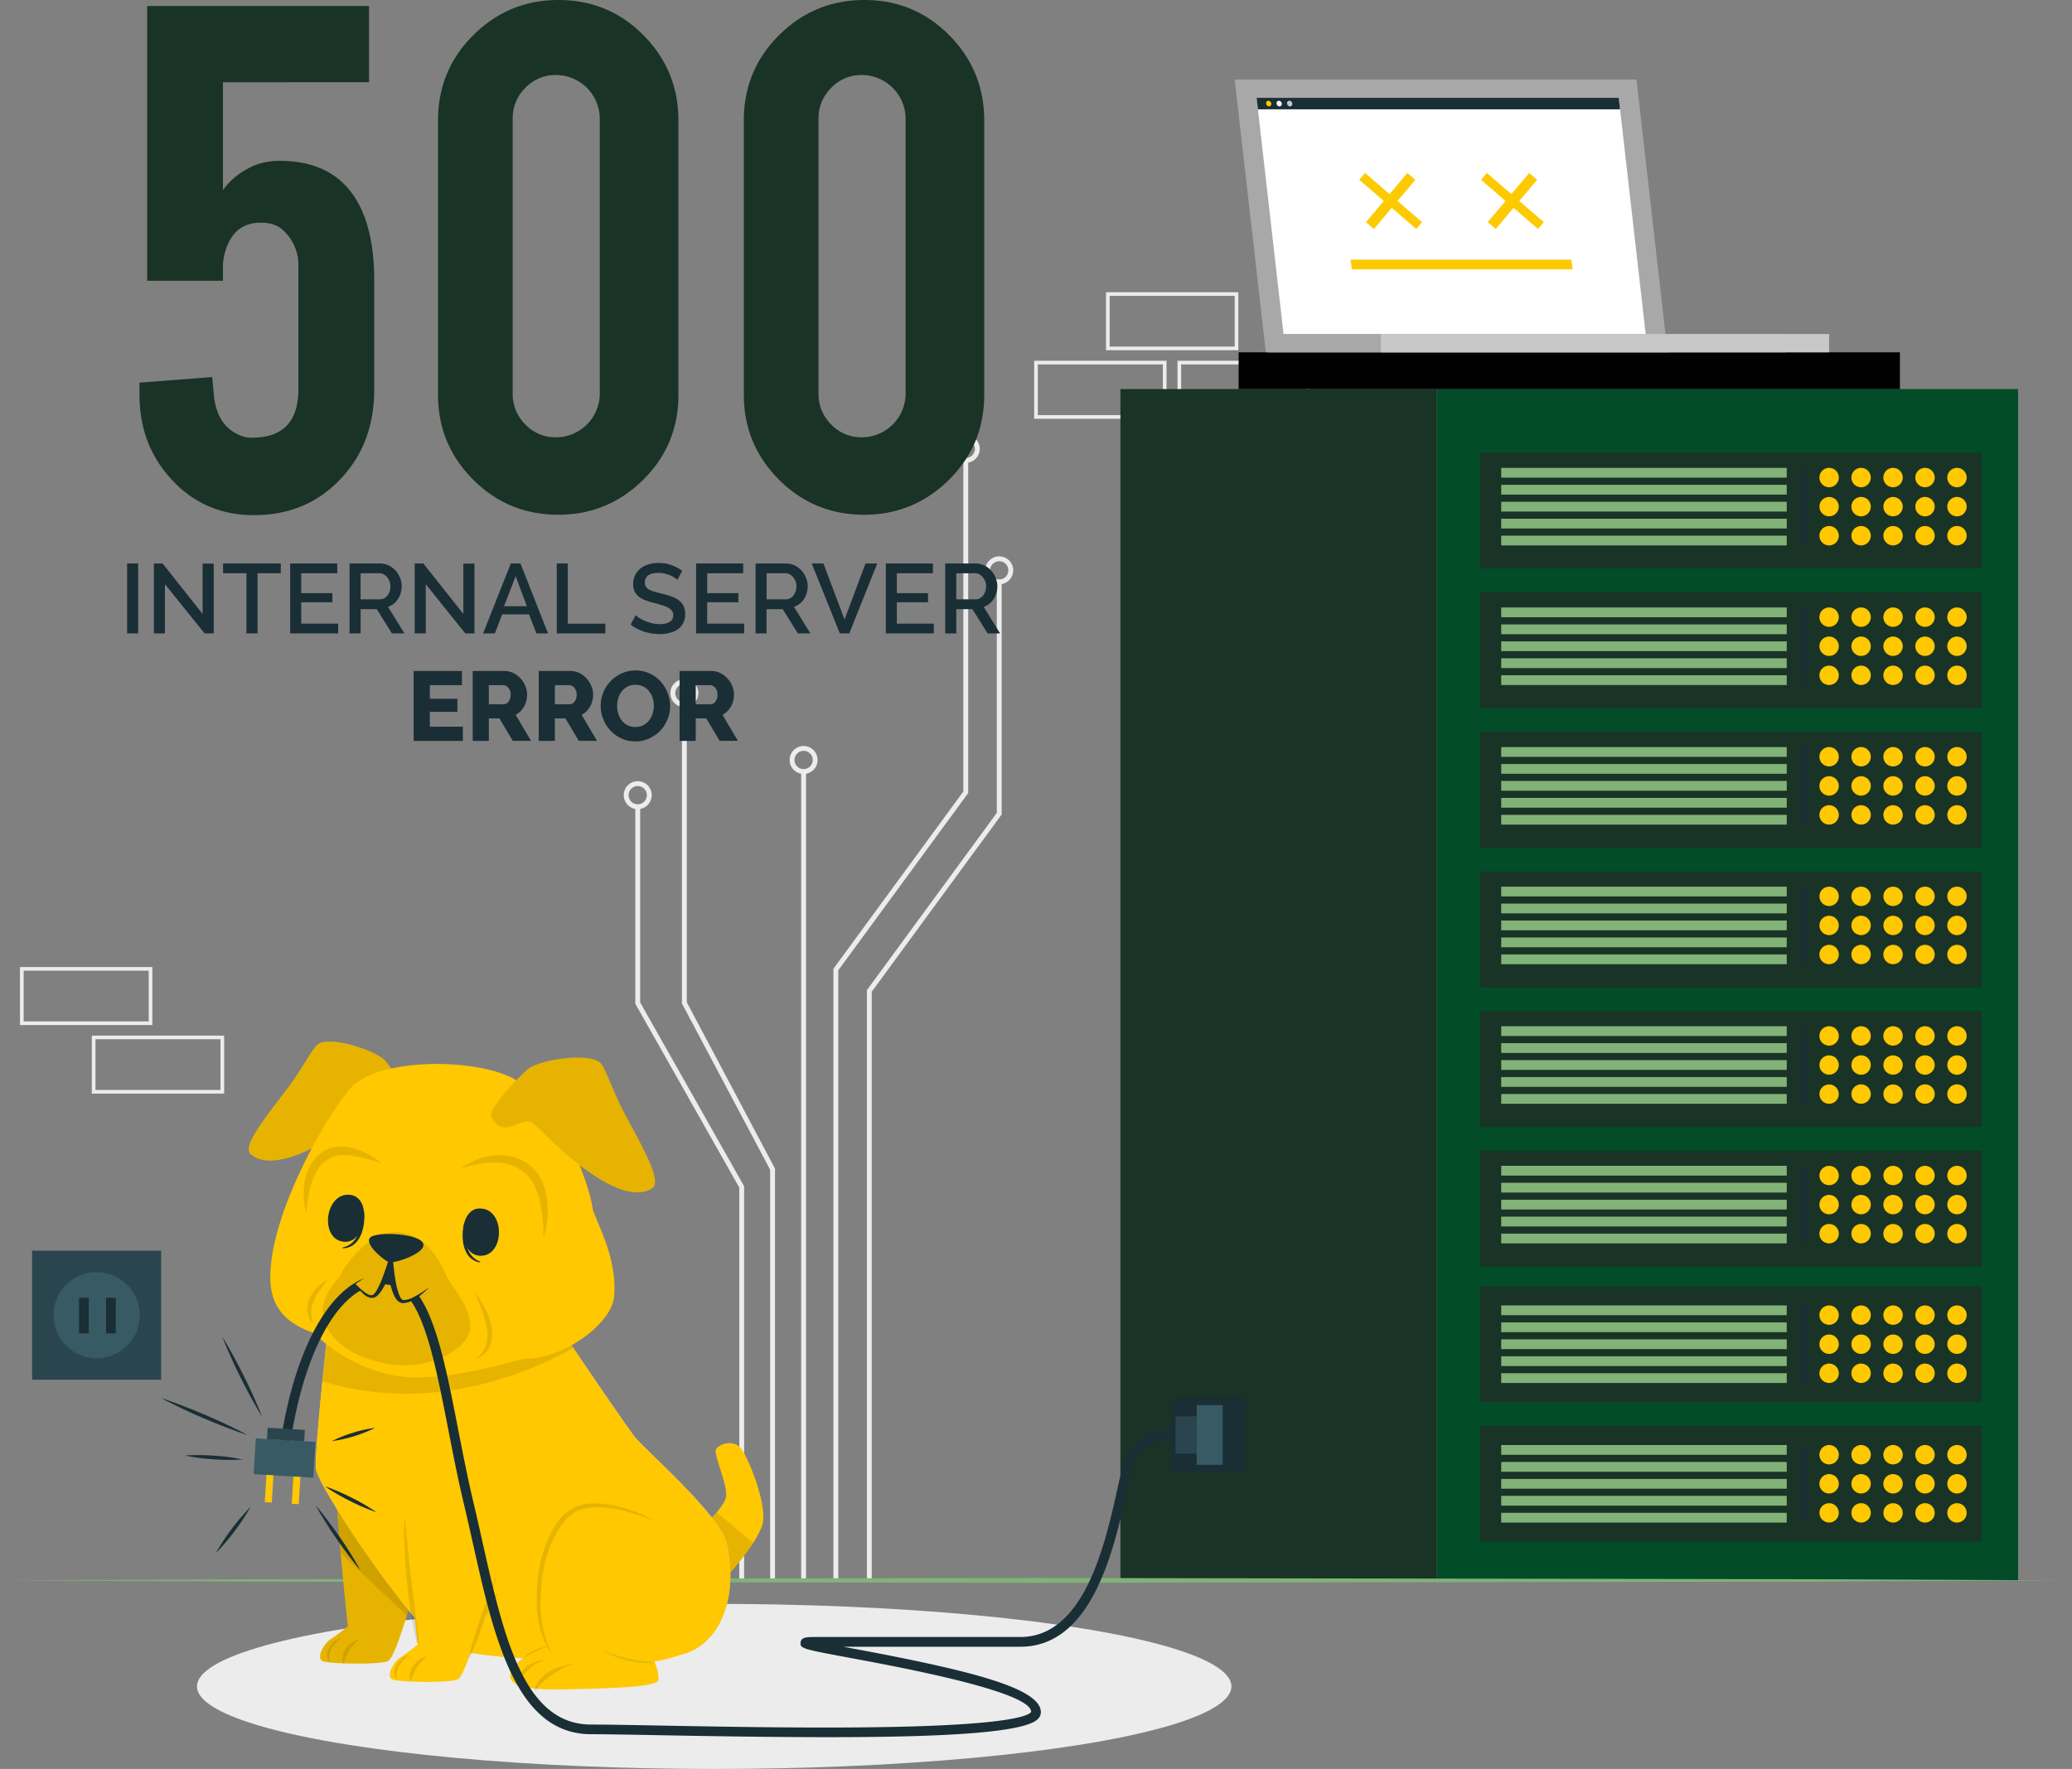 <svg xmlns="http://www.w3.org/2000/svg" viewBox="0 0 1196.6 1021.87"><rect x="0" y="0" width="1196.6" height="1021.87" fill="#808080" stroke="none"/><defs><style>.cls-1,.cls-2{fill:none;stroke:#ececec;stroke-miterlimit:10;}.cls-1{stroke-width:2.11px;}.cls-2{stroke-width:2.81px;}.cls-3{fill:#ececec;}.cls-4{fill:#193326;}.cls-13,.cls-5{fill:#024c27;}.cls-6{fill:#81b278;}.cls-7{fill:#ffc800;}.cls-8{fill:#1a2e35;}.cls-9{fill:#2b454e;}.cls-10{fill:#375a64;}.cls-11,.cls-13{opacity:0.1;}.cls-12{fill:#c8c8c8;}.cls-14{fill:#a8a8a8;}.cls-15{fill:#fff;}.cls-16{fill:#fdca00;}</style></defs><g id="Layer_2" data-name="Layer 2"><g id="Layer_3" data-name="Layer 3"><rect class="cls-1" x="598.3" y="209.45" width="74.33" height="31.41" transform="translate(1270.93 450.31) rotate(180)"/><rect class="cls-1" x="639.76" y="169.84" width="74.33" height="31.41" transform="translate(1353.86 371.1) rotate(180)"/><rect class="cls-1" x="681.06" y="209.45" width="74.33" height="31.41" transform="translate(1436.46 450.31) rotate(180)"/><rect class="cls-1" x="54.06" y="599.28" width="74.33" height="31.41" transform="translate(182.46 1229.97) rotate(180)"/><rect class="cls-1" x="12.6" y="559.67" width="74.33" height="31.41" transform="translate(99.53 1150.76) rotate(180)"/><rect class="cls-1" x="1068.21" y="599.28" width="74.33" height="31.41" transform="translate(2210.74 1229.97) rotate(-180)"/><polyline class="cls-2" points="482.71 912.8 482.71 560.07 557.75 457.66 557.75 265.85"/><path class="cls-2" d="M551.08,259.29a6.67,6.67,0,1,0,6.66-6.66A6.66,6.66,0,0,0,551.08,259.29Z"/><polyline class="cls-2" points="502.04 912.8 502.04 572.44 577.07 470.03 577.07 336.01"/><path class="cls-2" d="M570.4,329.46a6.67,6.67,0,1,0,6.67-6.67A6.67,6.67,0,0,0,570.4,329.46Z"/><line class="cls-2" x1="464.09" y1="912.8" x2="464.09" y2="445.69"/><path class="cls-2" d="M457.43,439a6.67,6.67,0,1,0,6.66-6.66A6.67,6.67,0,0,0,457.43,439Z"/><polyline class="cls-2" points="446.17 912.8 446.17 675.4 395.23 579.32 395.23 407.07"/><path class="cls-2" d="M388.56,400.4a6.67,6.67,0,1,0,6.67-6.66A6.67,6.67,0,0,0,388.56,400.4Z"/><polyline class="cls-2" points="428.35 912.8 428.35 685.66 368.3 579.45 368.3 466"/><path class="cls-2" d="M361.63,459.33a6.67,6.67,0,1,0,6.66-6.66A6.66,6.66,0,0,0,361.63,459.33Z"/><ellipse class="cls-3" cx="412.46" cy="974.19" rx="298.7" ry="47.68"/><rect class="cls-4" x="647.07" y="224.75" width="182.51" height="688.19"/><rect class="cls-5" x="829.58" y="224.75" width="335.89" height="688.19"/><rect class="cls-4" x="854.77" y="823.69" width="289.71" height="66.91"/><rect class="cls-6" x="866.96" y="834.74" width="164.91" height="5.65"/><rect class="cls-6" x="866.96" y="844.53" width="164.91" height="5.65"/><rect class="cls-6" x="866.96" y="854.32" width="164.91" height="5.65"/><rect class="cls-6" x="866.96" y="864.11" width="164.91" height="5.65"/><rect class="cls-6" x="866.96" y="873.9" width="164.91" height="5.65"/><path class="cls-7" d="M1061.93,840.34a5.6,5.6,0,1,1-5.6-5.6A5.6,5.6,0,0,1,1061.93,840.34Z"/><path class="cls-7" d="M1080.4,840.34a5.6,5.6,0,1,1-5.6-5.6A5.6,5.6,0,0,1,1080.4,840.34Z"/><path class="cls-7" d="M1098.86,840.34a5.6,5.6,0,1,1-5.6-5.6A5.6,5.6,0,0,1,1098.86,840.34Z"/><path class="cls-7" d="M1117.32,840.34a5.6,5.6,0,1,1-5.6-5.6A5.6,5.6,0,0,1,1117.32,840.34Z"/><path class="cls-7" d="M1135.78,840.34a5.6,5.6,0,1,1-5.6-5.6A5.6,5.6,0,0,1,1135.78,840.34Z"/><path class="cls-7" d="M1061.93,857.14a5.6,5.6,0,1,1-5.6-5.6A5.6,5.6,0,0,1,1061.93,857.14Z"/><path class="cls-7" d="M1080.4,857.14a5.6,5.6,0,1,1-5.6-5.6A5.6,5.6,0,0,1,1080.4,857.14Z"/><path class="cls-7" d="M1098.86,857.14a5.6,5.6,0,1,1-5.6-5.6A5.6,5.6,0,0,1,1098.86,857.14Z"/><path class="cls-7" d="M1117.32,857.14a5.6,5.6,0,1,1-5.6-5.6A5.6,5.6,0,0,1,1117.32,857.14Z"/><path class="cls-7" d="M1135.78,857.14a5.6,5.6,0,1,1-5.6-5.6A5.6,5.6,0,0,1,1135.78,857.14Z"/><circle class="cls-7" cx="1056.33" cy="873.94" r="5.6"/><path class="cls-7" d="M1080.4,873.94a5.6,5.6,0,1,1-5.6-5.6A5.6,5.6,0,0,1,1080.4,873.94Z"/><circle class="cls-7" cx="1093.26" cy="873.94" r="5.6"/><path class="cls-7" d="M1117.32,873.94a5.6,5.6,0,1,1-5.6-5.6A5.6,5.6,0,0,1,1117.32,873.94Z"/><path class="cls-7" d="M1135.78,873.94a5.6,5.6,0,1,1-5.6-5.6A5.59,5.59,0,0,1,1135.78,873.94Z"/><rect class="cls-8" x="1040.11" y="834.74" width="3.23" height="44.8"/><rect class="cls-4" x="854.77" y="743.05" width="289.71" height="66.91"/><rect class="cls-6" x="866.96" y="754.1" width="164.91" height="5.65"/><rect class="cls-6" x="866.96" y="763.89" width="164.91" height="5.65"/><rect class="cls-6" x="866.96" y="773.68" width="164.91" height="5.65"/><rect class="cls-6" x="866.96" y="783.47" width="164.91" height="5.65"/><rect class="cls-6" x="866.96" y="793.26" width="164.91" height="5.65"/><path class="cls-7" d="M1061.93,759.7a5.6,5.6,0,1,1-5.6-5.6A5.6,5.6,0,0,1,1061.93,759.7Z"/><path class="cls-7" d="M1080.4,759.7a5.6,5.6,0,1,1-5.6-5.6A5.6,5.6,0,0,1,1080.4,759.7Z"/><path class="cls-7" d="M1098.86,759.7a5.6,5.6,0,1,1-5.6-5.6A5.6,5.6,0,0,1,1098.86,759.7Z"/><path class="cls-7" d="M1117.32,759.7a5.6,5.6,0,1,1-5.6-5.6A5.6,5.6,0,0,1,1117.32,759.7Z"/><path class="cls-7" d="M1135.78,759.7a5.6,5.6,0,1,1-5.6-5.6A5.6,5.6,0,0,1,1135.78,759.7Z"/><path class="cls-7" d="M1061.93,776.5a5.6,5.6,0,1,1-5.6-5.6A5.59,5.59,0,0,1,1061.93,776.5Z"/><path class="cls-7" d="M1080.4,776.5a5.6,5.6,0,1,1-5.6-5.6A5.6,5.6,0,0,1,1080.4,776.5Z"/><path class="cls-7" d="M1098.86,776.5a5.6,5.6,0,1,1-5.6-5.6A5.6,5.6,0,0,1,1098.86,776.5Z"/><path class="cls-7" d="M1117.32,776.5a5.6,5.6,0,1,1-5.6-5.6A5.6,5.6,0,0,1,1117.32,776.5Z"/><path class="cls-7" d="M1135.78,776.5a5.6,5.6,0,1,1-5.6-5.6A5.59,5.59,0,0,1,1135.78,776.5Z"/><path class="cls-7" d="M1061.93,793.3a5.6,5.6,0,1,1-5.6-5.6A5.59,5.59,0,0,1,1061.93,793.3Z"/><path class="cls-7" d="M1080.4,793.3a5.6,5.6,0,1,1-5.6-5.6A5.6,5.6,0,0,1,1080.4,793.3Z"/><path class="cls-7" d="M1098.86,793.3a5.6,5.6,0,1,1-5.6-5.6A5.6,5.6,0,0,1,1098.86,793.3Z"/><path class="cls-7" d="M1117.32,793.3a5.6,5.6,0,1,1-5.6-5.6A5.6,5.6,0,0,1,1117.32,793.3Z"/><path class="cls-7" d="M1135.78,793.3a5.6,5.6,0,1,1-5.6-5.6A5.59,5.59,0,0,1,1135.78,793.3Z"/><rect class="cls-8" x="1040.11" y="754.1" width="3.23" height="44.8"/><rect class="cls-4" x="854.77" y="664.71" width="289.71" height="66.91"/><rect class="cls-6" x="866.96" y="673.46" width="164.91" height="5.65"/><rect class="cls-6" x="866.96" y="683.25" width="164.91" height="5.65"/><rect class="cls-6" x="866.96" y="693.04" width="164.91" height="5.65"/><rect class="cls-6" x="866.96" y="702.83" width="164.91" height="5.65"/><rect class="cls-6" x="866.96" y="712.62" width="164.91" height="5.65"/><circle class="cls-7" cx="1056.33" cy="679.06" r="5.6"/><path class="cls-7" d="M1080.4,679.06a5.6,5.6,0,1,1-5.6-5.6A5.6,5.6,0,0,1,1080.4,679.06Z"/><circle class="cls-7" cx="1093.26" cy="679.06" r="5.6"/><path class="cls-7" d="M1117.32,679.06a5.6,5.6,0,1,1-5.6-5.6A5.6,5.6,0,0,1,1117.32,679.06Z"/><path class="cls-7" d="M1135.78,679.06a5.6,5.6,0,1,1-5.6-5.6A5.59,5.59,0,0,1,1135.78,679.06Z"/><path class="cls-7" d="M1061.93,695.86a5.6,5.6,0,1,1-5.6-5.6A5.59,5.59,0,0,1,1061.93,695.86Z"/><path class="cls-7" d="M1080.4,695.86a5.6,5.6,0,1,1-5.6-5.6A5.6,5.6,0,0,1,1080.4,695.86Z"/><path class="cls-7" d="M1098.86,695.86a5.6,5.6,0,1,1-5.6-5.6A5.6,5.6,0,0,1,1098.86,695.86Z"/><path class="cls-7" d="M1117.32,695.86a5.6,5.6,0,1,1-5.6-5.6A5.6,5.6,0,0,1,1117.32,695.86Z"/><path class="cls-7" d="M1135.78,695.86a5.6,5.6,0,1,1-5.6-5.6A5.59,5.59,0,0,1,1135.78,695.86Z"/><path class="cls-7" d="M1061.93,712.67a5.6,5.6,0,1,1-5.6-5.6A5.6,5.6,0,0,1,1061.93,712.67Z"/><path class="cls-7" d="M1080.4,712.67a5.6,5.6,0,1,1-5.6-5.6A5.6,5.6,0,0,1,1080.4,712.67Z"/><path class="cls-7" d="M1098.86,712.67a5.6,5.6,0,1,1-5.6-5.6A5.6,5.6,0,0,1,1098.86,712.67Z"/><path class="cls-7" d="M1117.32,712.67a5.6,5.6,0,1,1-5.6-5.6A5.6,5.6,0,0,1,1117.32,712.67Z"/><path class="cls-7" d="M1135.78,712.67a5.6,5.6,0,1,1-5.6-5.6A5.6,5.6,0,0,1,1135.78,712.67Z"/><rect class="cls-8" x="1040.11" y="673.46" width="3.23" height="44.8"/><rect class="cls-4" x="854.77" y="584.07" width="289.71" height="66.91"/><rect class="cls-6" x="866.96" y="592.82" width="164.91" height="5.65"/><rect class="cls-6" x="866.96" y="602.61" width="164.91" height="5.65"/><rect class="cls-6" x="866.96" y="612.4" width="164.91" height="5.65"/><rect class="cls-6" x="866.96" y="622.19" width="164.91" height="5.65"/><rect class="cls-6" x="866.96" y="631.98" width="164.91" height="5.65"/><path class="cls-7" d="M1061.93,598.42a5.6,5.6,0,1,1-5.6-5.6A5.6,5.6,0,0,1,1061.93,598.42Z"/><path class="cls-7" d="M1080.4,598.42a5.6,5.6,0,1,1-5.6-5.6A5.61,5.61,0,0,1,1080.4,598.42Z"/><path class="cls-7" d="M1098.86,598.42a5.6,5.6,0,1,1-5.6-5.6A5.61,5.61,0,0,1,1098.86,598.42Z"/><path class="cls-7" d="M1117.32,598.42a5.6,5.6,0,1,1-5.6-5.6A5.61,5.61,0,0,1,1117.32,598.42Z"/><path class="cls-7" d="M1135.78,598.42a5.6,5.6,0,1,1-5.6-5.6A5.6,5.6,0,0,1,1135.78,598.42Z"/><circle class="cls-7" cx="1056.33" cy="615.23" r="5.6"/><path class="cls-7" d="M1080.4,615.23a5.6,5.6,0,1,1-5.6-5.6A5.6,5.6,0,0,1,1080.4,615.23Z"/><circle class="cls-7" cx="1093.26" cy="615.23" r="5.6"/><path class="cls-7" d="M1117.32,615.23a5.6,5.6,0,1,1-5.6-5.6A5.6,5.6,0,0,1,1117.32,615.23Z"/><path class="cls-7" d="M1135.78,615.23a5.6,5.6,0,1,1-5.6-5.6A5.6,5.6,0,0,1,1135.78,615.23Z"/><circle class="cls-7" cx="1056.33" cy="632.03" r="5.6"/><path class="cls-7" d="M1080.4,632a5.6,5.6,0,1,1-5.6-5.6A5.6,5.6,0,0,1,1080.4,632Z"/><circle class="cls-7" cx="1093.26" cy="632.03" r="5.6"/><path class="cls-7" d="M1117.32,632a5.6,5.6,0,1,1-5.6-5.6A5.6,5.6,0,0,1,1117.32,632Z"/><path class="cls-7" d="M1135.78,632a5.6,5.6,0,1,1-5.6-5.6A5.6,5.6,0,0,1,1135.78,632Z"/><rect class="cls-8" x="1040.11" y="592.82" width="3.23" height="44.8"/><rect class="cls-4" x="854.77" y="503.43" width="289.71" height="66.91"/><rect class="cls-6" x="866.96" y="512.19" width="164.91" height="5.65"/><rect class="cls-6" x="866.96" y="521.98" width="164.91" height="5.65"/><rect class="cls-6" x="866.96" y="531.76" width="164.91" height="5.65"/><rect class="cls-6" x="866.96" y="541.55" width="164.91" height="5.65"/><rect class="cls-6" x="866.96" y="551.34" width="164.91" height="5.65"/><circle class="cls-7" cx="1056.33" cy="517.79" r="5.6"/><path class="cls-7" d="M1080.4,517.79a5.6,5.6,0,1,1-5.6-5.6A5.6,5.6,0,0,1,1080.4,517.79Z"/><circle class="cls-7" cx="1093.26" cy="517.79" r="5.6"/><path class="cls-7" d="M1117.32,517.79a5.6,5.6,0,1,1-5.6-5.6A5.6,5.6,0,0,1,1117.32,517.79Z"/><path class="cls-7" d="M1135.78,517.79a5.6,5.6,0,1,1-5.6-5.6A5.6,5.6,0,0,1,1135.78,517.79Z"/><circle class="cls-7" cx="1056.33" cy="534.59" r="5.6"/><path class="cls-7" d="M1080.4,534.59a5.6,5.6,0,1,1-5.6-5.6A5.6,5.6,0,0,1,1080.4,534.59Z"/><circle class="cls-7" cx="1093.26" cy="534.59" r="5.6"/><path class="cls-7" d="M1117.32,534.59a5.6,5.6,0,1,1-5.6-5.6A5.6,5.6,0,0,1,1117.32,534.59Z"/><path class="cls-7" d="M1135.78,534.59a5.6,5.6,0,1,1-5.6-5.6A5.6,5.6,0,0,1,1135.78,534.59Z"/><path class="cls-7" d="M1061.93,551.39a5.6,5.6,0,1,1-5.6-5.6A5.6,5.6,0,0,1,1061.93,551.39Z"/><path class="cls-7" d="M1080.4,551.39a5.6,5.6,0,1,1-5.6-5.6A5.6,5.6,0,0,1,1080.4,551.39Z"/><path class="cls-7" d="M1098.86,551.39a5.6,5.6,0,1,1-5.6-5.6A5.6,5.6,0,0,1,1098.86,551.39Z"/><path class="cls-7" d="M1117.32,551.39a5.6,5.6,0,1,1-5.6-5.6A5.6,5.6,0,0,1,1117.32,551.39Z"/><path class="cls-7" d="M1135.78,551.39a5.6,5.6,0,1,1-5.6-5.6A5.6,5.6,0,0,1,1135.78,551.39Z"/><rect class="cls-8" x="1040.11" y="512.19" width="3.23" height="44.8"/><rect class="cls-4" x="854.77" y="422.79" width="289.71" height="66.91"/><rect class="cls-6" x="866.96" y="431.55" width="164.91" height="5.65"/><rect class="cls-6" x="866.96" y="441.34" width="164.91" height="5.65"/><rect class="cls-6" x="866.96" y="451.13" width="164.91" height="5.65"/><rect class="cls-6" x="866.96" y="460.92" width="164.91" height="5.65"/><rect class="cls-6" x="866.96" y="470.71" width="164.91" height="5.65"/><path class="cls-7" d="M1061.93,437.15a5.6,5.6,0,1,1-5.6-5.6A5.6,5.6,0,0,1,1061.93,437.15Z"/><path class="cls-7" d="M1080.4,437.15a5.6,5.6,0,1,1-5.6-5.6A5.6,5.6,0,0,1,1080.4,437.15Z"/><path class="cls-7" d="M1098.86,437.15a5.6,5.6,0,1,1-5.6-5.6A5.6,5.6,0,0,1,1098.86,437.15Z"/><path class="cls-7" d="M1117.32,437.15a5.6,5.6,0,1,1-5.6-5.6A5.6,5.6,0,0,1,1117.32,437.15Z"/><path class="cls-7" d="M1135.78,437.15a5.6,5.6,0,1,1-5.6-5.6A5.6,5.6,0,0,1,1135.78,437.15Z"/><path class="cls-7" d="M1061.93,454a5.6,5.6,0,1,1-5.6-5.6A5.6,5.6,0,0,1,1061.93,454Z"/><path class="cls-7" d="M1080.4,454a5.6,5.6,0,1,1-5.6-5.6A5.6,5.6,0,0,1,1080.4,454Z"/><path class="cls-7" d="M1098.86,454a5.6,5.6,0,1,1-5.6-5.6A5.6,5.6,0,0,1,1098.86,454Z"/><path class="cls-7" d="M1117.32,454a5.6,5.6,0,1,1-5.6-5.6A5.6,5.6,0,0,1,1117.32,454Z"/><path class="cls-7" d="M1135.78,454a5.6,5.6,0,1,1-5.6-5.6A5.6,5.6,0,0,1,1135.78,454Z"/><path class="cls-7" d="M1061.93,470.75a5.6,5.6,0,1,1-5.6-5.6A5.6,5.6,0,0,1,1061.93,470.75Z"/><path class="cls-7" d="M1080.4,470.75a5.6,5.6,0,1,1-5.6-5.6A5.6,5.6,0,0,1,1080.4,470.75Z"/><path class="cls-7" d="M1098.86,470.75a5.6,5.6,0,1,1-5.6-5.6A5.6,5.6,0,0,1,1098.86,470.75Z"/><path class="cls-7" d="M1117.32,470.75a5.6,5.6,0,1,1-5.6-5.6A5.6,5.6,0,0,1,1117.32,470.75Z"/><path class="cls-7" d="M1135.78,470.75a5.6,5.6,0,1,1-5.6-5.6A5.6,5.6,0,0,1,1135.78,470.75Z"/><rect class="cls-8" x="1040.11" y="431.55" width="3.23" height="44.8"/><rect class="cls-4" x="854.77" y="342.16" width="289.71" height="66.91"/><rect class="cls-6" x="866.96" y="350.91" width="164.91" height="5.65"/><rect class="cls-6" x="866.96" y="360.7" width="164.91" height="5.65"/><rect class="cls-6" x="866.96" y="370.49" width="164.91" height="5.65"/><rect class="cls-6" x="866.96" y="380.28" width="164.91" height="5.65"/><rect class="cls-6" x="866.96" y="390.07" width="164.91" height="5.65"/><path class="cls-7" d="M1061.93,356.51a5.6,5.6,0,1,1-5.6-5.6A5.6,5.6,0,0,1,1061.93,356.51Z"/><path class="cls-7" d="M1080.4,356.51a5.6,5.6,0,1,1-5.6-5.6A5.6,5.6,0,0,1,1080.4,356.51Z"/><path class="cls-7" d="M1098.86,356.51a5.6,5.6,0,1,1-5.6-5.6A5.6,5.6,0,0,1,1098.86,356.51Z"/><path class="cls-7" d="M1117.32,356.51a5.6,5.6,0,1,1-5.6-5.6A5.6,5.6,0,0,1,1117.32,356.51Z"/><path class="cls-7" d="M1135.78,356.51a5.6,5.6,0,1,1-5.6-5.6A5.6,5.6,0,0,1,1135.78,356.51Z"/><path class="cls-7" d="M1061.93,373.31a5.6,5.6,0,1,1-5.6-5.6A5.6,5.6,0,0,1,1061.93,373.31Z"/><path class="cls-7" d="M1080.4,373.31a5.6,5.6,0,1,1-5.6-5.6A5.6,5.6,0,0,1,1080.4,373.31Z"/><path class="cls-7" d="M1098.86,373.31a5.6,5.6,0,1,1-5.6-5.6A5.6,5.6,0,0,1,1098.86,373.31Z"/><path class="cls-7" d="M1117.32,373.31a5.6,5.6,0,1,1-5.6-5.6A5.6,5.6,0,0,1,1117.32,373.31Z"/><path class="cls-7" d="M1135.78,373.31a5.6,5.6,0,1,1-5.6-5.6A5.6,5.6,0,0,1,1135.78,373.31Z"/><path class="cls-7" d="M1061.93,390.11a5.6,5.6,0,1,1-5.6-5.6A5.59,5.59,0,0,1,1061.93,390.11Z"/><path class="cls-7" d="M1080.4,390.11a5.6,5.6,0,1,1-5.6-5.6A5.6,5.6,0,0,1,1080.4,390.11Z"/><path class="cls-7" d="M1098.86,390.11a5.6,5.6,0,1,1-5.6-5.6A5.6,5.6,0,0,1,1098.86,390.11Z"/><path class="cls-7" d="M1117.32,390.11a5.6,5.6,0,1,1-5.6-5.6A5.6,5.6,0,0,1,1117.32,390.11Z"/><path class="cls-7" d="M1135.78,390.11a5.6,5.6,0,1,1-5.6-5.6A5.59,5.59,0,0,1,1135.78,390.11Z"/><rect class="cls-8" x="1040.11" y="350.91" width="3.23" height="44.8"/><rect class="cls-4" x="854.77" y="261.52" width="289.71" height="66.91"/><rect class="cls-6" x="866.96" y="270.27" width="164.91" height="5.65"/><rect class="cls-6" x="866.96" y="280.06" width="164.91" height="5.65"/><rect class="cls-6" x="866.96" y="289.85" width="164.91" height="5.65"/><rect class="cls-6" x="866.96" y="299.64" width="164.91" height="5.65"/><rect class="cls-6" x="866.96" y="309.43" width="164.91" height="5.65"/><path class="cls-7" d="M1061.93,275.87a5.6,5.6,0,1,1-5.6-5.6A5.59,5.59,0,0,1,1061.93,275.87Z"/><path class="cls-7" d="M1080.4,275.87a5.6,5.6,0,1,1-5.6-5.6A5.6,5.6,0,0,1,1080.4,275.87Z"/><path class="cls-7" d="M1098.86,275.87a5.6,5.6,0,1,1-5.6-5.6A5.6,5.6,0,0,1,1098.86,275.87Z"/><path class="cls-7" d="M1117.32,275.87a5.6,5.6,0,1,1-5.6-5.6A5.6,5.6,0,0,1,1117.32,275.87Z"/><path class="cls-7" d="M1135.78,275.87a5.6,5.6,0,1,1-5.6-5.6A5.59,5.59,0,0,1,1135.78,275.87Z"/><circle class="cls-7" cx="1056.33" cy="292.67" r="5.6"/><path class="cls-7" d="M1080.4,292.67a5.6,5.6,0,1,1-5.6-5.6A5.6,5.6,0,0,1,1080.4,292.67Z"/><circle class="cls-7" cx="1093.26" cy="292.67" r="5.6"/><path class="cls-7" d="M1117.32,292.67a5.6,5.6,0,1,1-5.6-5.6A5.6,5.6,0,0,1,1117.32,292.67Z"/><path class="cls-7" d="M1135.78,292.67a5.6,5.6,0,1,1-5.6-5.6A5.59,5.59,0,0,1,1135.78,292.67Z"/><path class="cls-7" d="M1061.93,309.48a5.6,5.6,0,1,1-5.6-5.61A5.6,5.6,0,0,1,1061.93,309.48Z"/><path class="cls-7" d="M1080.4,309.48a5.6,5.6,0,1,1-5.6-5.61A5.6,5.6,0,0,1,1080.4,309.48Z"/><path class="cls-7" d="M1098.86,309.48a5.6,5.6,0,1,1-5.6-5.61A5.6,5.6,0,0,1,1098.86,309.48Z"/><path class="cls-7" d="M1117.32,309.48a5.6,5.6,0,1,1-5.6-5.61A5.6,5.6,0,0,1,1117.32,309.48Z"/><path class="cls-7" d="M1135.78,309.48a5.6,5.6,0,1,1-5.6-5.61A5.6,5.6,0,0,1,1135.78,309.48Z"/><rect class="cls-8" x="1040.11" y="270.27" width="3.23" height="44.8"/><rect x="715.32" y="203.53" width="381.89" height="21.22"/><rect class="cls-8" x="676.51" y="807.62" width="42.65" height="42.65"/><path class="cls-8" d="M73.41,365.9V325.5h6.37v40.4Z"/><path class="cls-8" d="M95.25,337.45V365.9H88.88V325.5h5L117,354.63V325.56h6.43V365.9h-5.29Z"/><path class="cls-8" d="M162.16,331.14H148.74V365.9h-6.43V331.14H128.82V325.5h33.34Z"/><path class="cls-8" d="M195.28,360.27v5.63H167.57V325.5h27.2v5.64H173.94v11.49h18v5.29h-18v12.35Z"/><path class="cls-8" d="M201.88,365.9V325.5h17.58a11.16,11.16,0,0,1,5,1.14,12.94,12.94,0,0,1,4,3,14.06,14.06,0,0,1,2.59,4.21,13,13,0,0,1,.94,4.81,13.57,13.57,0,0,1-2.17,7.39,10.8,10.8,0,0,1-2.5,2.76,10.39,10.39,0,0,1-3.24,1.74l9.5,15.36h-7.23l-8.76-14h-9.33v14Zm6.37-19.69H219.4a5.25,5.25,0,0,0,2.48-.59,5.86,5.86,0,0,0,1.9-1.65,8.28,8.28,0,0,0,1.25-2.42,8.94,8.94,0,0,0,.46-2.9,7.84,7.84,0,0,0-.54-2.91,8.4,8.4,0,0,0-1.42-2.38,6.69,6.69,0,0,0-2.05-1.63,5.24,5.24,0,0,0-2.42-.59H208.25Z"/><path class="cls-8" d="M245.86,337.45V365.9h-6.37V325.5h5l23.1,29.13V325.56H274V365.9h-5.29Z"/><path class="cls-8" d="M295,325.5h5.57l15.93,40.4h-6.71l-4.27-11H290l-4.21,11H279Zm9.27,24.7-6.48-17.36-6.72,17.36Z"/><path class="cls-8" d="M321.53,365.9V325.5h6.37v34.77h21.68v5.63Z"/><path class="cls-8" d="M391.17,335a8.52,8.52,0,0,0-1.65-1.34,16.06,16.06,0,0,0-2.53-1.34,17.81,17.81,0,0,0-3.19-1,15.52,15.52,0,0,0-3.55-.4q-4,0-5.95,1.48a4.88,4.88,0,0,0-1.9,4.09,4.49,4.49,0,0,0,.59,2.42,5.11,5.11,0,0,0,1.85,1.65A14.34,14.34,0,0,0,378,341.8c1.25.37,2.71.75,4.38,1.17a48.74,48.74,0,0,1,5.55,1.65,15.81,15.81,0,0,1,4.18,2.22,9,9,0,0,1,2.65,3.22,10.47,10.47,0,0,1,.94,4.63A11.19,11.19,0,0,1,394.5,360a10,10,0,0,1-3.18,3.62,14,14,0,0,1-4.7,2,23.93,23.93,0,0,1-5.75.66,28.62,28.62,0,0,1-8.9-1.4,25.5,25.5,0,0,1-7.77-4.06l2.91-5.47a12.58,12.58,0,0,0,2.13,1.65,19.57,19.57,0,0,0,3.24,1.68,28.57,28.57,0,0,0,4,1.31,18.49,18.49,0,0,0,4.5.54,10.69,10.69,0,0,0,5.8-1.31,4.29,4.29,0,0,0,2-3.87,4.18,4.18,0,0,0-.77-2.56,6.56,6.56,0,0,0-2.19-1.79,19.38,19.38,0,0,0-3.47-1.39c-1.36-.42-2.92-.86-4.66-1.31a47.25,47.25,0,0,1-5.27-1.68,13.38,13.38,0,0,1-3.73-2.13,8.44,8.44,0,0,1-2.24-2.93,9.79,9.79,0,0,1-.77-4.07,11.69,11.69,0,0,1,1.14-5.26,11.19,11.19,0,0,1,3.1-3.87,13.38,13.38,0,0,1,4.64-2.36,19.88,19.88,0,0,1,5.8-.8,21.38,21.38,0,0,1,7.57,1.31,24.86,24.86,0,0,1,6.08,3.24Z"/><path class="cls-8" d="M429.75,360.27v5.63H402V325.5h27.2v5.64H408.41v11.49h18v5.29h-18v12.35Z"/><path class="cls-8" d="M436.35,365.9V325.5h17.58a11.16,11.16,0,0,1,5,1.14,12.94,12.94,0,0,1,4,3,14.06,14.06,0,0,1,2.59,4.21,13,13,0,0,1,.94,4.81,13.57,13.57,0,0,1-2.17,7.39,10.8,10.8,0,0,1-2.5,2.76,10.28,10.28,0,0,1-3.24,1.74L468,365.9h-7.23l-8.76-14h-9.33v14Zm6.37-19.69h11.15a5.25,5.25,0,0,0,2.48-.59,5.86,5.86,0,0,0,1.9-1.65,8.54,8.54,0,0,0,1.26-2.42,9.22,9.22,0,0,0,.45-2.9,7.84,7.84,0,0,0-.54-2.91,8.4,8.4,0,0,0-1.42-2.38,6.69,6.69,0,0,0-2.05-1.63,5.21,5.21,0,0,0-2.42-.59H442.72Z"/><path class="cls-8" d="M475.55,325.5l12.18,32.38,12.12-32.38h6.77l-16.16,40.4H485l-16.22-40.4Z"/><path class="cls-8" d="M539.27,360.27v5.63h-27.7V325.5h27.19v5.64H517.94v11.49h18v5.29h-18v12.35Z"/><path class="cls-8" d="M545.87,365.9V325.5h17.59a11.16,11.16,0,0,1,5,1.14,12.94,12.94,0,0,1,4,3,14,14,0,0,1,2.58,4.21,12.83,12.83,0,0,1,.94,4.81,13.42,13.42,0,0,1-.57,3.92,13.87,13.87,0,0,1-1.59,3.47,11,11,0,0,1-2.5,2.76,10.39,10.39,0,0,1-3.24,1.74l9.5,15.36h-7.23l-8.76-14h-9.33v14Zm6.38-19.69H563.4a5.21,5.21,0,0,0,2.47-.59,5.9,5.9,0,0,0,1.91-1.65,8.28,8.28,0,0,0,1.25-2.42,8.94,8.94,0,0,0,.46-2.9,7.84,7.84,0,0,0-.54-2.91,8.2,8.2,0,0,0-1.43-2.38,6.65,6.65,0,0,0-2-1.63,5.24,5.24,0,0,0-2.42-.59H552.25Z"/><path class="cls-8" d="M267.3,419.75V428H238.9v-40.4h27.88v8.19H248.24v7.86h15.93v7.56H248.24v8.59Z"/><path class="cls-8" d="M273,428v-40.4h18.2a11.84,11.84,0,0,1,5.27,1.19,14.11,14.11,0,0,1,4.18,3.13,15,15,0,0,1,2.76,4.38,13.16,13.16,0,0,1,1,4.95,14,14,0,0,1-1.76,6.89,12.5,12.5,0,0,1-2.08,2.76,12.05,12.05,0,0,1-2.76,2.08l8.88,15H296.14l-7.73-13h-6.09v13Zm9.33-21.17h8.53a3.52,3.52,0,0,0,2.85-1.56,6.49,6.49,0,0,0,1.19-4,5.65,5.65,0,0,0-1.36-4,4,4,0,0,0-3-1.48h-8.25Z"/><path class="cls-8" d="M311.11,428v-40.4h18.2a11.81,11.81,0,0,1,5.27,1.19,14.11,14.11,0,0,1,4.18,3.13,15,15,0,0,1,2.76,4.38,13.16,13.16,0,0,1,1,4.95,14.36,14.36,0,0,1-.45,3.62,13.89,13.89,0,0,1-1.31,3.27,12.5,12.5,0,0,1-2.08,2.76,12.05,12.05,0,0,1-2.76,2.08l8.88,15H334.26l-7.73-13h-6.09v13Zm9.33-21.17H329a3.52,3.52,0,0,0,2.85-1.56,6.42,6.42,0,0,0,1.19-4,5.65,5.65,0,0,0-1.36-4,4,4,0,0,0-3-1.48h-8.25Z"/><path class="cls-8" d="M366.92,428.29a18.75,18.75,0,0,1-8.19-1.77,20.2,20.2,0,0,1-6.32-4.63,21.16,21.16,0,0,1-4.06-6.57,20.68,20.68,0,0,1-1.45-7.63,20.56,20.56,0,0,1,5.71-14.19A20.49,20.49,0,0,1,359,389a19.24,19.24,0,0,1,8.07-1.68,18.77,18.77,0,0,1,8.2,1.77,19.93,19.93,0,0,1,6.31,4.66,21.11,21.11,0,0,1,4,6.6,20.76,20.76,0,0,1,1.43,7.51,20.22,20.22,0,0,1-1.51,7.68,20.86,20.86,0,0,1-4.18,6.52,20.63,20.63,0,0,1-6.38,4.52A19,19,0,0,1,366.92,428.29ZM356.4,407.81a15,15,0,0,0,.68,4.52,12.25,12.25,0,0,0,2,3.9,10.1,10.1,0,0,0,3.33,2.73,9.83,9.83,0,0,0,4.55,1,9.67,9.67,0,0,0,4.67-1.08,10.24,10.24,0,0,0,3.3-2.82,12.33,12.33,0,0,0,2-3.92,15.75,15.75,0,0,0,.65-4.47,15,15,0,0,0-.68-4.52,11.41,11.41,0,0,0-2.05-3.87,10.24,10.24,0,0,0-3.33-2.68,9.86,9.86,0,0,0-4.52-1,9.72,9.72,0,0,0-4.64,1.05,10.28,10.28,0,0,0-3.3,2.76,11.8,11.8,0,0,0-2,3.9A15.4,15.4,0,0,0,356.4,407.81Z"/><path class="cls-8" d="M392.47,428v-40.4h18.21a11.8,11.8,0,0,1,5.26,1.19,14.11,14.11,0,0,1,4.18,3.13,14.62,14.62,0,0,1,2.76,4.38,13.18,13.18,0,0,1,1,4.95,14.36,14.36,0,0,1-.46,3.62,13.89,13.89,0,0,1-1.31,3.27,12.77,12.77,0,0,1-2.07,2.76,12.5,12.5,0,0,1-2.76,2.08l8.87,15H415.63l-7.74-13H401.8v13Zm9.33-21.17h8.54a3.52,3.52,0,0,0,2.84-1.56,6.42,6.42,0,0,0,1.19-4,5.65,5.65,0,0,0-1.36-4,4,4,0,0,0-3-1.48H401.8Z"/><path class="cls-4" d="M128.75,47.51v62.35q6.51-9.27,18.36-14.37a38.68,38.68,0,0,1,14.64-2.55q28.82,0,42.53,20.16,11.85,17.39,11.85,49.13v62.58q0,32.22-20.4,52.84-19.47,19.94-49.13,19.93-28.74,0-47.74-20.86Q80.55,256.8,80.55,228.05v-7l42-3.24.92,10Q125,245.21,137.56,251a17.33,17.33,0,0,0,7.88,1.85q26.88,0,26.89-28V153.66A27.06,27.06,0,0,0,163,132.57q-4.42-3.94-12.34-3.94-11.65,0-17.24,9a32.22,32.22,0,0,0-4.67,16.68v7.88H85V3.48H213.12v44Z"/><path class="cls-4" d="M391.8,228.05q0,29-20.39,49.14t-48.9,20.16q-29,0-49.26-20.28t-20.27-49V69.53q0-29,20.39-49.25T322.51,0q29,0,49.13,20.39T391.8,69.53ZM346.38,68.6a25.33,25.33,0,0,0-25.27-25.26,23.94,23.94,0,0,0-17.73,7.42,24.54,24.54,0,0,0-7.3,17.84V227.36a24.54,24.54,0,0,0,7.3,17.84,23.94,23.94,0,0,0,17.73,7.42,25.33,25.33,0,0,0,25.27-25.26Z"/><path class="cls-4" d="M568.4,228.05q0,29-20.39,49.14T499.1,297.35q-29,0-49.25-20.28t-20.28-49V69.53q0-29,20.4-49.25T499.1,0q29,0,49.14,20.39T568.4,69.53ZM523,68.6a25.32,25.32,0,0,0-25.26-25.26A23.94,23.94,0,0,0,480,50.76a24.54,24.54,0,0,0-7.3,17.84V227.36A24.54,24.54,0,0,0,480,245.2a23.94,23.94,0,0,0,17.73,7.42A25.32,25.32,0,0,0,523,227.36Z"/><rect class="cls-9" x="18.54" y="722.48" width="74.54" height="74.54"/><circle class="cls-10" cx="55.81" cy="759.75" r="24.9"/><rect class="cls-8" x="45.65" y="749.69" width="5.6" height="20.54"/><rect class="cls-8" x="61.26" y="749.69" width="5.6" height="20.54"/><polygon class="cls-6" points="0 912.95 149.57 912.26 299.15 912.01 598.3 911.54 897.45 912.01 1047.03 912.26 1196.6 912.95 1047.03 913.63 897.45 913.88 598.3 914.35 299.15 913.88 149.57 913.63 0 912.95"/><path class="cls-7" d="M256.09,842.58c2.71,5.94-8,48.58-11.36,57.33s-15.12,57.63-20.85,59.74-33.5,1.51-37.42,0,0-9.85,4.53-12.77,9.91-7.4,9.91-7.4-8.1-75.48-6.59-83.93S248.77,826.59,256.09,842.58Z"/><path class="cls-11" d="M256.09,842.58c2.71,5.94-8,48.58-11.36,57.33s-15.12,57.63-20.85,59.74-33.5,1.51-37.42,0,0-9.85,4.53-12.77,9.91-7.4,9.91-7.4-8.1-75.48-6.59-83.93S248.77,826.59,256.09,842.58Z"/><path class="cls-11" d="M198,956.36a10.87,10.87,0,0,1,1.81-4.17A15.31,15.31,0,0,1,203,949a10.11,10.11,0,0,1,4-1.93.2.2,0,0,1,.18.33c-.49.46-1.05.85-1.54,1.33s-1,1-1.46,1.48a18.45,18.45,0,0,0-2.38,3.25c-.69,1.17-1.35,2.34-1.95,3.57a40.14,40.14,0,0,0-1.42,3.84.29.29,0,0,1-.55,0A10.29,10.29,0,0,1,198,956.36Z"/><path class="cls-11" d="M189.91,951.91a14.06,14.06,0,0,1,6.78-5.91c.17-.08.37.14.21.28a22.83,22.83,0,0,0-5.38,6.09,10.18,10.18,0,0,0-1.07,8c0,.12-.13.17-.19.08A8.18,8.18,0,0,1,189.91,951.91Z"/><path class="cls-11" d="M196.73,897.17l38.15,36.09c4.21-13.83,8.14-28.88,9.85-33.34,3.37-8.76,14.06-51.4,11.37-57.35-7.33-16-60.3,4.55-61.79,13C193.61,859.55,195,878.36,196.73,897.17Z"/><path class="cls-7" d="M400.15,885.24c1.54,1.47,16.55-12.74,18.86-19.4s-7.3-25.43-5.52-28.62,9.95-5.77,14.19-.85,15.13,31.84,12.86,43.35-25.43,37.22-27.85,37.09S400.15,885.24,400.15,885.24Z"/><path class="cls-11" d="M400.15,885.25s10.13,31.42,12.53,31.56c1.77.09,14.63-13.63,22.3-25.5l-21-17.74C408.66,879.84,401.22,886.24,400.15,885.25Z"/><path class="cls-12" d="M315.32,755.38H190.69s-9.26,82.07-8.25,92.93S238.23,939.66,255.21,950c17.24,10.54,114.61,10.89,138.36,5.67,18.47-4.07,33.88-27.63,26.21-64-3.35-15.87-46.61-53.71-52.65-61S315.32,755.38,315.32,755.38Z"/><path class="cls-7" d="M182.44,848.32c1,10.87,55.78,91.34,72.79,101.73,17.23,10.53,114.58,10.89,138.35,5.67,18.44-4.07,33.88-27.65,26.19-64-3.34-15.86-46.59-53.7-52.63-60.94-3.71-4.44-22.29-31.72-36.15-52.21-8.79-13-15.67-23.21-15.67-23.21H190.69s-2.33,20.6-4.52,42.52S181.94,842.91,182.44,848.32Z"/><path class="cls-11" d="M186.17,797.91c67,20.66,126.54-8.73,144.82-19.31-8.79-13-15.67-23.21-15.67-23.21H190.69S188.36,776,186.17,797.91Z"/><path class="cls-7" d="M396,887.8s-34.32-21.52-58.37-17.63-32.54,53.29-21,81.08c0,0-21.94,6.52-21.94,17.12,0,6,12.53,8,30.63,7.54s54.05-.79,54.85-5.34-2.37-10.81-2.37-10.81,32.46-3.66,38.84-25.16S401.36,891.45,396,887.8Z"/><path class="cls-13" d="M349.11,953.68A87.29,87.29,0,0,0,378,960.1c.19,0,.25.33,0,.35-10.2,1.16-20.17-1.41-29-6.52C348.87,953.85,349,953.62,349.11,953.68Z"/><path class="cls-11" d="M308.73,976c.9-4.11,4.11-7.35,7.47-9.66a26,26,0,0,1,6.34-3.2c2.57-.87,5.24-1.34,7.82-2.15.21-.07.37.25.15.32a44.92,44.92,0,0,0-6.46,3,61.89,61.89,0,0,0-6.07,3.62,37.28,37.28,0,0,0-8.4,8.42C309.32,976.7,308.62,976.53,308.73,976Z"/><path class="cls-11" d="M313.17,959a.18.18,0,0,1,.09.34c-6.63,2.44-11.92,8.29-14.77,14.65-.13.27-.62.27-.58-.09C298.8,966,305.5,960.13,313.17,959Z"/><path class="cls-11" d="M302.47,957.46c-.09.06,0,.17.14.14.56-.11,6.71-4.24,13.5-6.2.56,1,1.15,2,1.8,2.92.11.19.42,0,.3-.17-4.26-8.56-6-18.22-6-27.74a135.15,135.15,0,0,1,.9-15.18.06.06,0,0,1,0-.09,74.18,74.18,0,0,1,8.14-25.31c2.61-4.83,6-9.49,10.58-12.19s10.36-3.08,15.86-2.86a73.09,73.09,0,0,1,16.56,3.06,128.08,128.08,0,0,1,16.05,5.67c-10-5.39-20.88-9.63-32.44-10.86-5.76-.56-11.91-.17-17.3,2.78s-8.95,8-11.78,13a78.4,78.4,0,0,0-8.62,33.35c-.06,1.32-.11,2.66-.11,4v.06c-.09,1.77-.12,3.51-.06,5.28.22,8.31,1.91,16.64,5.92,23.94C309.82,952.3,306.28,954,302.47,957.46Z"/><path class="cls-7" d="M296.36,853.14c2.72,5.94-8,48.58-11.35,57.33s-15.13,57.63-20.86,59.74-33.49,1.51-37.41,0,0-9.85,4.52-12.77,9.92-7.4,9.92-7.4-8.11-75.48-6.6-83.92S289.05,837.15,296.36,853.14Z"/><path class="cls-11" d="M277.65,934.15c2.55-7.7,5.9-15.13,8.46-22.82.1-.3.59-.16.49.15-2,6.19-3.48,12.51-5.31,18.75.26-.43.51-.86.78-1.28,1.61-2.48,3.59-4.92,4.42-7.78a.26.26,0,0,1,.49.14,18.54,18.54,0,0,1-1.66,3.76c-.74,1.38-1.49,2.75-2.23,4.12-1,1.79-2,3.54-3.1,5.26,0,.12-.07.24-.11.36a221.24,221.24,0,0,1-8.51,22.8.34.34,0,0,1-.66-.19C272.49,949.51,275.09,941.86,277.65,934.15Z"/><path class="cls-11" d="M233.52,878.17c0-.16.32-.21.34,0,.81,5.72,1.16,11.51,1.74,17.26.6,6,1.33,11.93,2,17.9,1.31,11.89,3.29,23.71,4.24,35.62,0,.51-.86.57-1,.1-3.14-11.49-4.52-23.3-5.76-35-.62-5.83-1-11.68-1.27-17.53A174.18,174.18,0,0,1,233.52,878.17Z"/><path class="cls-11" d="M236.94,966.33a11,11,0,0,1,1.82-4.17,15.08,15.08,0,0,1,3.19-3.24,10,10,0,0,1,4-1.93.19.19,0,0,1,.18.33c-.49.46-1.05.85-1.54,1.33s-1,1-1.46,1.48a18.38,18.38,0,0,0-2.38,3.24c-.69,1.17-1.35,2.35-1.95,3.57a40.33,40.33,0,0,0-1.42,3.85.29.29,0,0,1-.55,0A10.4,10.4,0,0,1,236.94,966.33Z"/><path class="cls-11" d="M228.83,961.88a14.06,14.06,0,0,1,6.78-5.91c.17-.08.37.14.21.28a23,23,0,0,0-5.38,6.08,10.21,10.21,0,0,0-1.07,8c0,.12-.13.17-.2.07A8.18,8.18,0,0,1,228.83,961.88Z"/><path class="cls-7" d="M238.38,641.27c1.35-4.92-10.93-22.34-15.62-28.2s-30.5-14.65-38.74-10.14c-3.23,1.78-9.24,14.17-17.36,24.94-12.55,16.66-27.23,34.14-21.9,38.85,12.94,11.42,42.42-6.59,52-12.65s18.32-13.41,20.65-13.15c3.07.34,9.55,5.22,12.14,5.5C235.69,647.11,238.38,641.27,238.38,641.27Z"/><path class="cls-11" d="M238.38,641.27c1.35-4.92-10.93-22.34-15.62-28.2s-30.5-14.65-38.74-10.14c-3.23,1.78-9.24,14.17-17.36,24.94-12.55,16.66-27.23,34.14-21.9,38.85,12.94,11.42,42.42-6.59,52-12.65s18.32-13.41,20.65-13.15c3.07.34,9.55,5.22,12.14,5.5C235.69,647.11,238.38,641.27,238.38,641.27Z"/><path class="cls-7" d="M297.82,623.82c30.11,18,43.48,65.92,44.29,73.57.67,6.24,15,28.34,12.46,52.11-1.65,15.3-29.1,35.59-51.44,35.39-4.12,0-38.9,12.57-68.27,10.55s-51.63-22.87-52.5-24.64S157.69,765.59,156.2,741c-2.39-39.2,37.61-106,49.05-115.11C224.19,610.82,277.36,611.59,297.82,623.82Z"/><path class="cls-7" d="M283.65,644.49c-.59-5.33,15.06-21.36,20.89-26.67s34.08-10.13,41.88-4.08c3.07,2.38,7.24,16.24,13.87,28.76,10.26,19.38,22.59,40,16.27,44-15.32,9.7-42.92-13.89-51.84-21.76s-16.78-17-19.24-17.08c-3.25-.15-10.78,3.83-13.51,3.7C285.47,651,283.65,644.49,283.65,644.49Z"/><path class="cls-11" d="M283.65,644.49c-.59-5.33,15.06-21.36,20.89-26.67s34.08-10.13,41.88-4.08c3.07,2.38,7.24,16.24,13.87,28.76,10.26,19.38,22.59,40,16.27,44-15.32,9.7-42.92-13.89-51.84-21.76s-16.78-17-19.24-17.08c-3.25-.15-10.78,3.83-13.51,3.7C285.47,651,283.65,644.49,283.65,644.49Z"/><path class="cls-11" d="M228.63,711.79c18.47.16,26.88,20,29.11,25.1s13.62,17,13.92,29.28-23.11,26.09-47.83,21.74-37.63-18.2-37.49-30.72c.11-10.08,9.61-18.8,10.66-21.46S211.79,711.64,228.63,711.79Z"/><path class="cls-11" d="M274,746.54a43.39,43.39,0,0,1,6.2,9.29,38.6,38.6,0,0,1,3.62,10.73c.59,3.76.55,7.88-1.21,11.51a13.57,13.57,0,0,1-3.58,4.62,16.27,16.27,0,0,1-5,2.59,16,16,0,0,0,6.59-8,20.85,20.85,0,0,0,.46-10.22,57.52,57.52,0,0,0-2.85-10.31C277,753.31,275.58,749.92,274,746.54Z"/><path class="cls-11" d="M189.41,739.16c-1.6,2-3.11,3.92-4.51,5.89a34.55,34.55,0,0,0-3.57,6.13,18.66,18.66,0,0,0-1.62,6.62,20.77,20.77,0,0,0,1.3,7.05,12.28,12.28,0,0,1-3.49-6.92,15.29,15.29,0,0,1,1.25-7.88,23.23,23.23,0,0,1,10.64-10.89Z"/><path class="cls-8" d="M478,1003.51c-30.25,0-63.62-.51-97.15-1.13-17.29-.33-31-.58-39.48-.58-43.57,0-56.12-56-68.25-110.19-1.69-7.55-3.38-15.1-5.15-22.53-3.47-14.48-6.32-29.13-9.09-43.29C250.33,782,243,744.14,223.65,742.07c-25.5-2.71-48.22,35.43-56.51,95l-5.55-.77c8.74-62.76,33.9-102.89,62.66-99.78,23.42,2.51,31.17,42.23,40.14,88.22,2.76,14.11,5.6,28.7,9,43.07,1.78,7.45,3.48,15,5.17,22.61,12.19,54.4,23.69,105.8,62.77,105.8,8.58,0,22.26.25,39.58.57,37.95.71,89.91,1.68,133.91.81,71.34-1.39,79.79-7,80.67-8.72,0-11.68-75.34-25.73-103.69-31-28.66-5.35-29.77-5.56-29.45-9.08.29-3.16,3.8-3.16,9.11-3.16H589.23c36.93,0,48.83-53.12,55.94-84.86,2-9.11,3.65-16.3,5.43-20,8.25-17.19,29.12-14.68,30-14.56l-.72,5.56c-.73-.09-17.75-2.07-24.22,11.43-1.51,3.13-3.13,10.4-5,18.81-7.47,33.38-20,89.25-61.41,89.25H487l5.87,1.09c68.55,12.8,108.24,22.92,108.24,36.75a5.54,5.54,0,0,1-1.82,4C590.94,1001.26,541.34,1003.51,478,1003.51Z"/><rect class="cls-10" x="147.13" y="831.92" width="34.48" height="20.68" transform="translate(50.66 -8.32) rotate(3.43)"/><rect class="cls-9" x="154.42" y="825.39" width="21.51" height="6.56" transform="translate(49.84 -8.39) rotate(3.43)"/><rect class="cls-7" x="153.41" y="852.1" width="4.06" height="15.78" transform="translate(51.7 -7.76) rotate(3.43)"/><rect class="cls-7" x="168.99" y="853.03" width="4.06" height="15.78" transform="translate(51.78 -8.69) rotate(3.43)"/><rect class="cls-10" x="681.37" y="821.41" width="34.48" height="15.06" transform="translate(-130.33 1527.55) rotate(-90)"/><rect class="cls-9" x="674.24" y="822.85" width="21.51" height="12.17" transform="translate(-143.94 1513.93) rotate(-90)"/><path class="cls-7" d="M205.19,741.75s7.32,8.47,10.16,6.68,9.94-18.49,9.94-18.49,1.69,21.24,7.18,21.82,14.84-7.8,14.84-7.8L225.17,728.6Z"/><path class="cls-11" d="M205.19,741.75s7.32,8.47,10.16,6.68,9.94-18.49,9.94-18.49,1.69,21.24,7.18,21.82,14.84-7.8,14.84-7.8L225.17,728.6Z"/><path class="cls-11" d="M313.81,715.39a52.72,52.72,0,0,0,2.26-21.17,38.37,38.37,0,0,0-2.56-10.75,25.86,25.86,0,0,0-2.69-5,24.1,24.1,0,0,0-3.77-4.44,22.49,22.49,0,0,0-2.29-1.84c-.8-.55-1.64-1-2.46-1.49L301,670l-1.33-.54a21.6,21.6,0,0,0-2.68-1,29.55,29.55,0,0,0-11.18-1.06A38.3,38.3,0,0,0,266,675.19a56.42,56.42,0,0,1,20-3.69,29.89,29.89,0,0,1,9.47,1.7c.76.23,1.44.63,2.17.93l1.08.48,1,.62c.66.42,1.37.79,2,1.24a17.59,17.59,0,0,1,1.77,1.46,22.66,22.66,0,0,1,5.45,7.56,42.44,42.44,0,0,1,3.07,9.36A101.11,101.11,0,0,1,313.81,715.39Z"/><path class="cls-11" d="M176.9,701.05a79,79,0,0,1,2.95-17.27c1.69-5.39,4.39-10.34,8.56-13.37a19.64,19.64,0,0,1,3.31-1.94,13.36,13.36,0,0,1,3.55-1,30.07,30.07,0,0,1,8.12.18,111.41,111.41,0,0,1,17,4.39,42.69,42.69,0,0,0-7.55-5.09q-2-1.05-4.15-2a45.62,45.62,0,0,0-4.4-1.52,26.51,26.51,0,0,0-9.6-1.07,16.5,16.5,0,0,0-5.06,1.23,20.62,20.62,0,0,0-4.38,2.55,22.25,22.25,0,0,0-6.35,7.6,30.25,30.25,0,0,0-3,9.06A41.91,41.91,0,0,0,176.9,701.05Z"/><path class="cls-8" d="M268.1,706.57c.09-.32.71.43.68.78-.66,8.46.14,18.26,8.42,21.43.26.1.21.53-.1.47C266.9,727.49,266,714.47,268.1,706.57Z"/><path class="cls-8" d="M276.78,698.09c15-.39,15,27,1.08,27.34C264.2,725.78,264.22,698.41,276.78,698.09Z"/><path class="cls-8" d="M210.19,699.93c0-.33-.76.33-.78.68-.52,8.46-2.68,18-11.33,20-.26.06-.28.49,0,.48C208.46,720.81,211.18,708.05,210.19,699.93Z"/><path class="cls-8" d="M202.78,690.32C188,687.85,184.2,715,197.9,717.24,211.38,719.5,215.17,692.39,202.78,690.32Z"/><path class="cls-8" d="M224.73,729.17c2.66.87,21.15-5,19.74-10.59C243,712.52,217,711.09,213.68,715S222,728.27,224.73,729.17Z"/><path class="cls-8" d="M247.79,743.67a61,61,0,0,1-9.41,5.87,12.36,12.36,0,0,1-5.11,1.46c-1.06.21-2-1.24-2.56-2.6a39.88,39.88,0,0,1-2.35-9c-.55-3.06-.88-6.18-1.19-9.25l-.88-8.54-2.55,8.29c-.79,2.55-1.71,5.11-2.64,7.65a60,60,0,0,1-3.31,7.41,14.77,14.77,0,0,1-1.09,1.69,5.35,5.35,0,0,1-1.29,1.34,2.15,2.15,0,0,1-1.56.16,7.93,7.93,0,0,1-2-.83,29.13,29.13,0,0,1-6.68-6,21.17,21.17,0,0,0,5.64,6.92,8.19,8.19,0,0,0,2.43,1.28,5.85,5.85,0,0,0,1.66.21,3.62,3.62,0,0,0,1.78-.41,7.18,7.18,0,0,0,2.08-1.69,17.6,17.6,0,0,0,1.4-1.81,45.49,45.49,0,0,0,4-7.55,82.83,82.83,0,0,0,2.94-7.76l-3.43-.25a80.24,80.24,0,0,0,1.29,9.48,47.69,47.69,0,0,0,1.18,4.71,24.38,24.38,0,0,0,1.86,4.68,10.13,10.13,0,0,0,1.66,2.3,5.06,5.06,0,0,0,1.51,1,3.29,3.29,0,0,0,1.15.32,4.47,4.47,0,0,0,1,0,13.78,13.78,0,0,0,6.06-2.17A38.9,38.9,0,0,0,247.79,743.67Z"/><path class="cls-8" d="M106.8,840.81a116.59,116.59,0,0,1,16.72.09,115.29,115.29,0,0,1,16.58,2.18,118.07,118.07,0,0,1-16.72-.08A118.2,118.2,0,0,1,106.8,840.81Z"/><path class="cls-8" d="M187.6,858.57A117.08,117.08,0,0,1,203,865.13a117.14,117.14,0,0,1,14.41,8.44A115.74,115.74,0,0,1,202,867,117.14,117.14,0,0,1,187.6,858.57Z"/><path class="cls-8" d="M124.62,897.16a132.73,132.73,0,0,1,20.06-26.67,116.08,116.08,0,0,1-9.19,14A117.78,117.78,0,0,1,124.62,897.16Z"/><path class="cls-8" d="M93.08,807.61c4.33,1.38,8.57,3,12.8,4.6s8.4,3.36,12.57,5.11,8.3,3.61,12.39,5.56S139,826.79,143,829c-4.33-1.38-8.57-3-12.8-4.6s-8.4-3.36-12.57-5.11-8.3-3.61-12.39-5.57S97.07,809.79,93.08,807.61Z"/><path class="cls-8" d="M191.65,832.5a74.15,74.15,0,0,1,12.17-4.84,71.49,71.49,0,0,1,12.79-2.82,81.18,81.18,0,0,1-25,7.66Z"/><path class="cls-8" d="M151.3,818.29c-2.3-3.65-4.39-7.39-6.45-11.15s-4-7.58-5.95-11.41-3.77-7.7-5.51-11.62-3.48-7.84-5-11.87c2.3,3.64,4.39,7.39,6.45,11.15s4,7.58,5.95,11.41,3.77,7.69,5.5,11.62S149.78,814.26,151.3,818.29Z"/><path class="cls-8" d="M208.14,907.08c-2.51-2.87-4.82-5.87-7.11-8.89s-4.48-6.1-6.65-9.2-4.25-6.26-6.24-9.49-4-6.44-5.78-9.8c2.51,2.87,4.83,5.87,7.11,8.89s4.48,6.1,6.65,9.2,4.25,6.26,6.24,9.49S206.35,903.72,208.14,907.08Z"/><polygon class="cls-14" points="963.04 203.53 731.02 203.53 713.06 45.95 945.08 45.95 963.04 203.53"/><polygon class="cls-15" points="950.4 192.97 741.25 192.97 725.7 56.52 934.85 56.52 950.4 192.97"/><polygon class="cls-16" points="821.23 128.32 817.89 132.29 784.99 103.88 788.33 99.91 821.23 128.32"/><polygon class="cls-16" points="812.76 99.91 817.37 103.88 793.46 132.29 788.86 128.32 812.76 99.91"/><polygon class="cls-16" points="891.58 128.32 888.23 132.29 855.33 103.88 858.67 99.91 891.58 128.32"/><polygon class="cls-16" points="883.11 99.91 887.71 103.88 863.8 132.29 859.2 128.32 883.11 99.91"/><polygon class="cls-16" points="780.78 155.62 779.89 150 907.41 150 908.3 155.62 780.78 155.62"/><rect class="cls-14" x="732.65" y="192.96" width="298.49" height="10.57"/><rect class="cls-12" x="797.47" y="192.96" width="258.86" height="10.57"/><polygon class="cls-8" points="935.6 63.14 934.85 56.52 725.7 56.52 726.46 63.14 935.6 63.14"/><path class="cls-12" d="M743.31,59.83A1.8,1.8,0,0,0,745,61.48a1.38,1.38,0,0,0,1.3-1.65,1.8,1.8,0,0,0-1.66-1.64A1.37,1.37,0,0,0,743.31,59.83Z"/><path class="cls-15" d="M737.26,59.83a1.8,1.8,0,0,0,1.66,1.65,1.38,1.38,0,0,0,1.3-1.65,1.8,1.8,0,0,0-1.66-1.64A1.37,1.37,0,0,0,737.26,59.83Z"/><path class="cls-7" d="M731.21,59.83a1.8,1.8,0,0,0,1.66,1.65,1.38,1.38,0,0,0,1.3-1.65,1.8,1.8,0,0,0-1.67-1.64A1.37,1.37,0,0,0,731.21,59.83Z"/></g></g></svg>